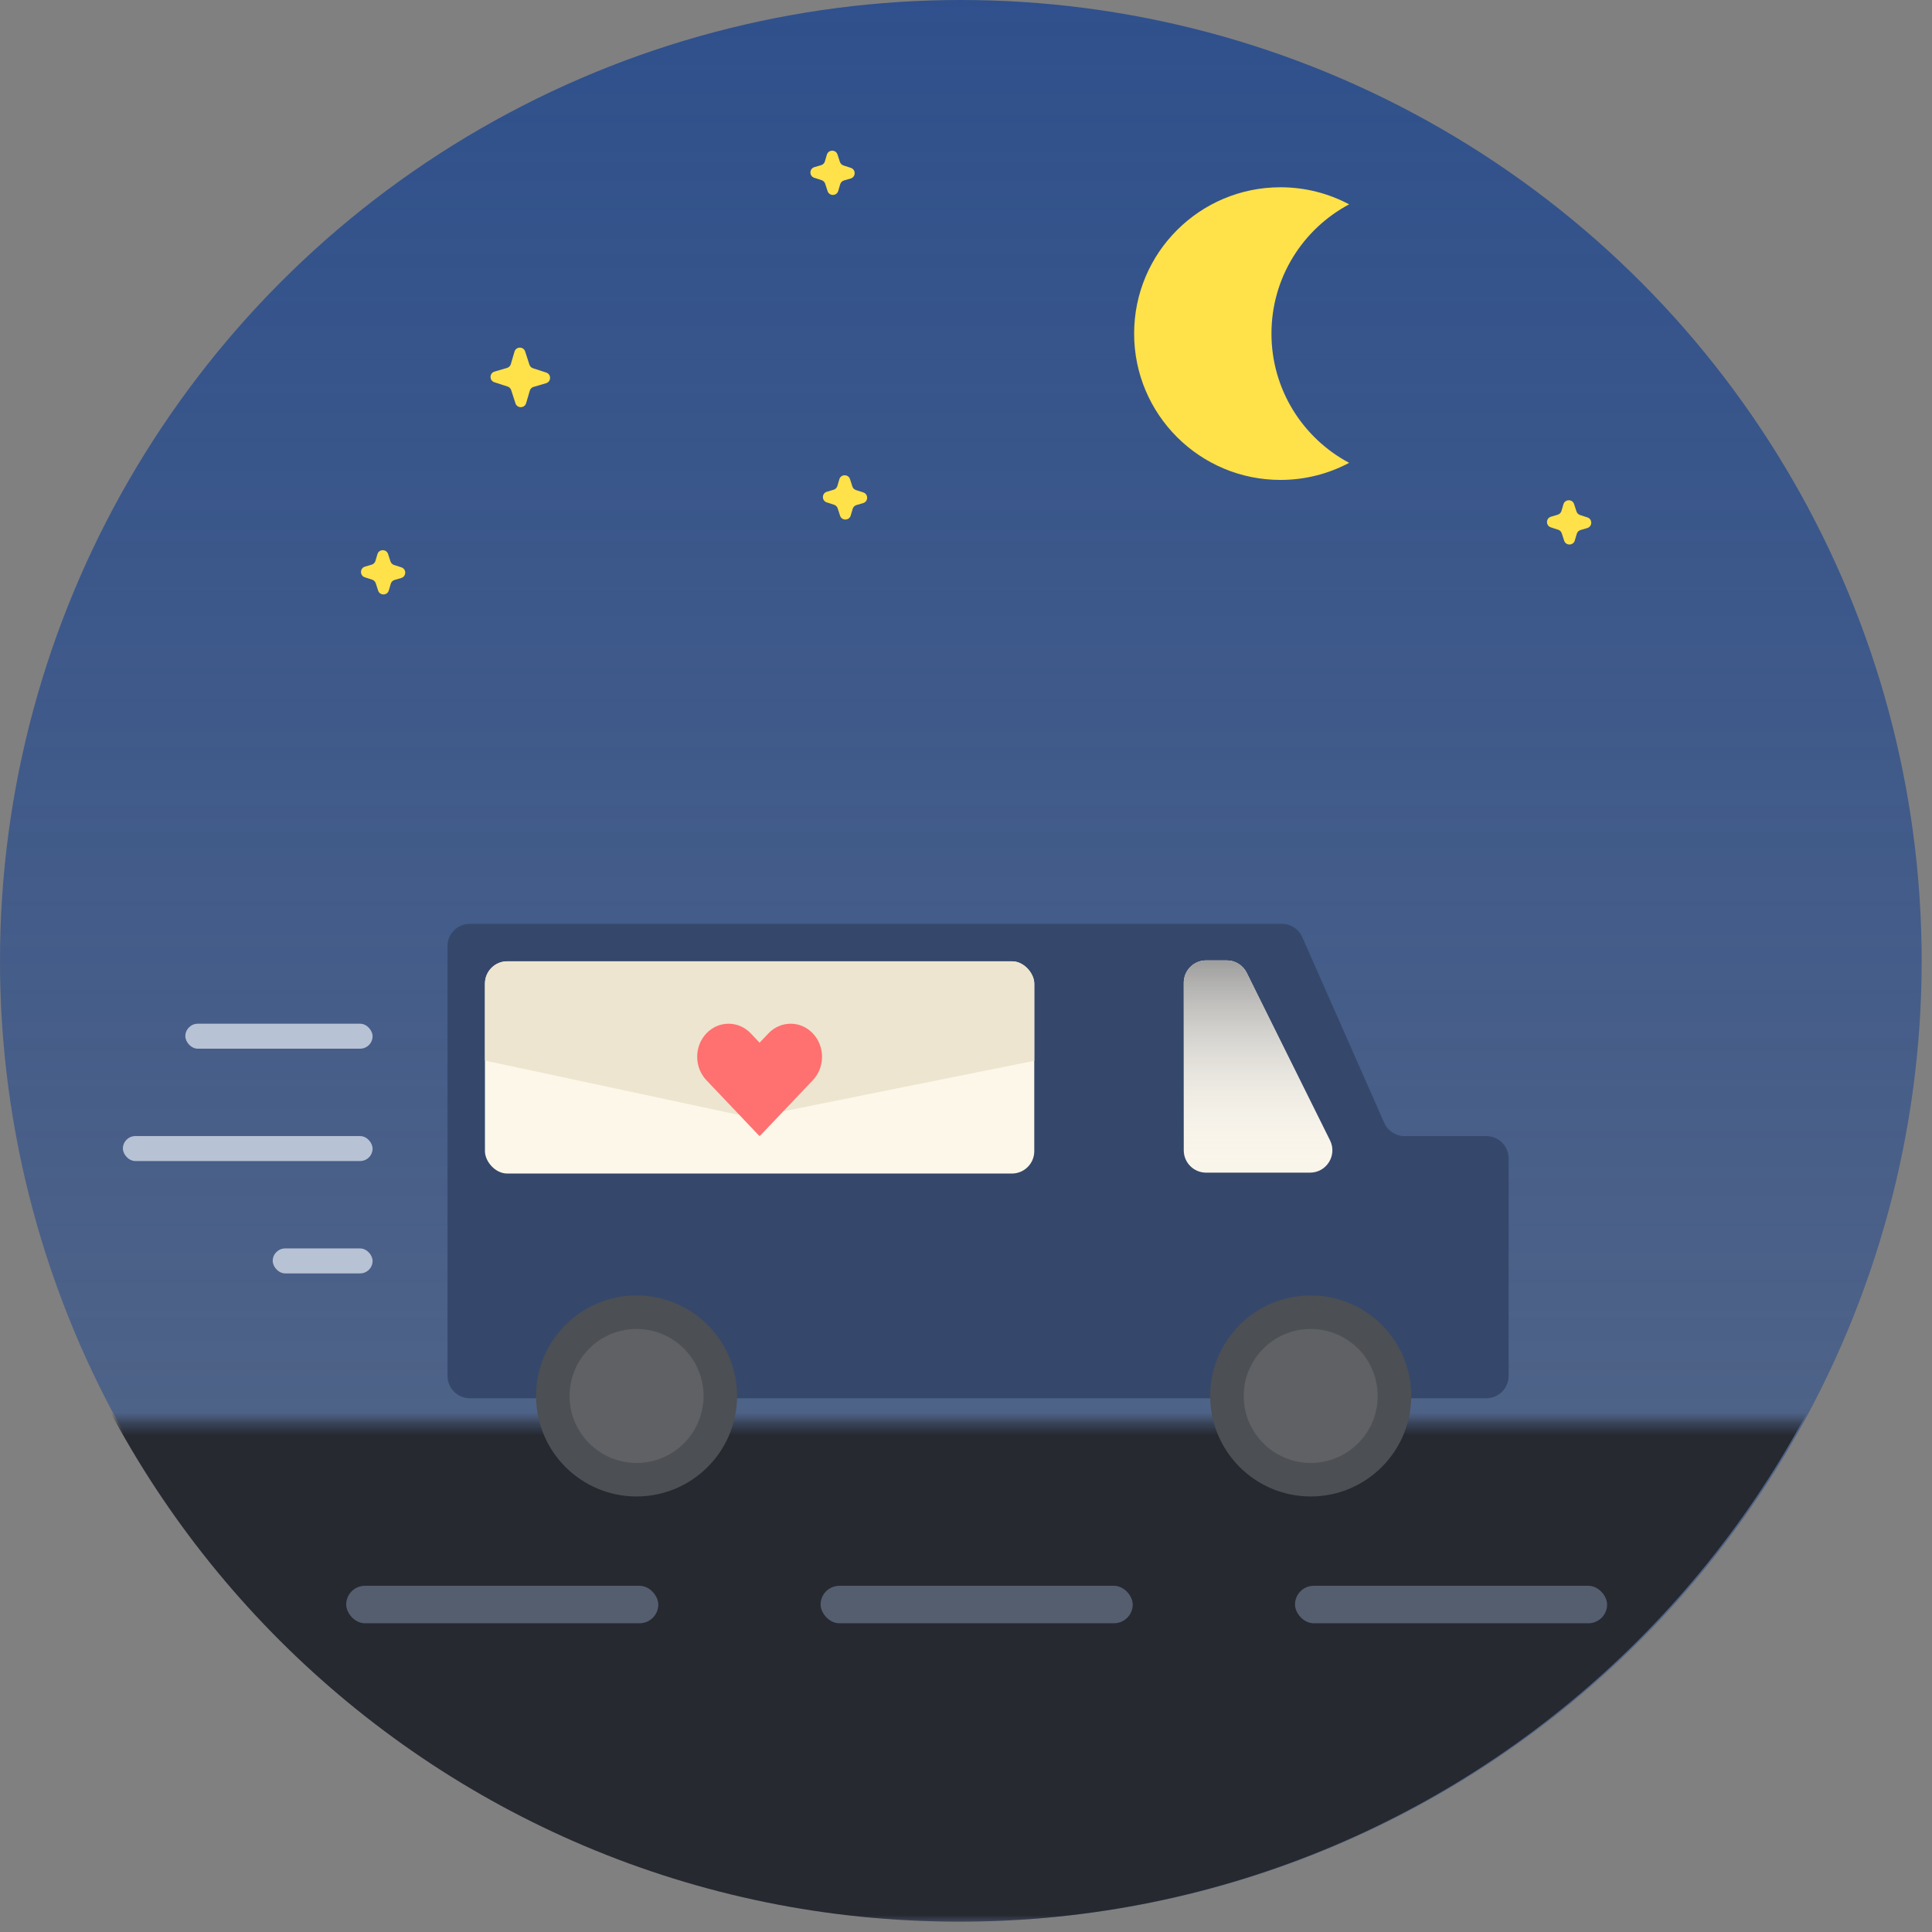 <svg width="173" height="173" viewBox="0 0 173 173" fill="none" xmlns="http://www.w3.org/2000/svg">
<rect x="0" y="0" width="173" height="173" fill="#808080" stroke="none"/>
<circle cx="86.037" cy="86.037" r="86.037" fill="url(#paint0_linear)"/>
<mask id="mask0" mask-type="alpha" maskUnits="userSpaceOnUse" x="4" y="127" width="164" height="46">
<rect width="163.214" height="44.716" transform="translate(4.298 127.441)" fill="#ACBBD6"/>
</mask>
<g mask="url(#mask0)">
<path d="M171.901 86.037C171.901 133.554 133.381 172.074 85.864 172.074C38.347 172.074 -0.173 133.554 -0.173 86.037C-0.173 38.52 38.347 0 85.864 0C133.381 0 171.901 38.52 171.901 86.037Z" fill="#262930"/>
</g>
<rect x="31" y="142" width="27.948" height="3.354" rx="1.677" fill="#555E6F"/>
<rect x="73.481" y="142" width="27.948" height="3.354" rx="1.677" fill="#555E6F"/>
<rect x="115.96" y="142" width="27.948" height="3.354" rx="1.677" fill="#555E6F"/>
<path d="M40.071 84.725C40.071 83.62 40.966 82.725 42.071 82.725H114.784C115.577 82.725 116.294 83.192 116.614 83.917L123.946 100.536C124.266 101.261 124.984 101.729 125.776 101.729H133.092C134.197 101.729 135.092 102.624 135.092 103.729V123.205C135.092 124.309 134.197 125.205 133.092 125.205H42.071C40.966 125.205 40.071 124.309 40.071 123.205V84.725Z" fill="#35486B"/>
<circle cx="57" cy="125" r="9" fill="#4C4F53"/>
<circle cx="57" cy="125" r="6" fill="#5F6164"/>
<circle cx="117.367" cy="125" r="9" fill="#4C4F53"/>
<circle cx="117.367" cy="125" r="6" fill="#5F6164"/>
<g clip-path="url(#clip0)">
<rect x="43.425" y="86.079" width="49.188" height="19.004" rx="2" fill="#FCF7E9"/>
<path d="M93.074 94.893L67.317 100.079L43.074 94.893V86.079H93.074V94.893Z" fill="#EDE5CF"/>
<path d="M73.608 94.629C73.608 95.387 73.335 96.146 72.786 96.724L71.989 97.564L68.182 101.573C68.129 101.628 68.075 101.681 68.02 101.729C67.965 101.68 67.911 101.628 67.858 101.573L64.05 97.563L63.252 96.725C62.704 96.146 62.429 95.388 62.429 94.629C62.429 93.872 62.704 93.114 63.252 92.535C64.35 91.379 66.131 91.379 67.228 92.535L68.018 93.367L68.808 92.535C69.906 91.379 71.687 91.379 72.785 92.535C73.335 93.114 73.608 93.872 73.608 94.629Z" fill="#FF7070"/>
</g>
<path d="M106 88C106 86.895 106.895 86 108 86H109.847C110.606 86 111.3 86.43 111.638 87.11L119.096 102.114C119.757 103.444 118.79 105.004 117.305 105.004H108C106.895 105.004 106 104.109 106 103.004V88Z" fill="#FAF5E9"/>
<path d="M106 88C106 86.895 106.895 86 108 86H109.847C110.606 86 111.3 86.43 111.638 87.11L119.096 102.114C119.757 103.444 118.79 105.004 117.305 105.004H108C106.895 105.004 106 104.109 106 103.004V88Z" fill="url(#paint1_linear)"/>
<rect x="16.595" y="91.668" width="16.768" height="2.236" rx="1.118" fill="#B8C2D5"/>
<rect x="11.005" y="101.729" width="22.358" height="2.236" rx="1.118" fill="#B8C2D5"/>
<rect x="24.42" y="111.79" width="8.943" height="2.236" rx="1.118" fill="#B8C2D5"/>
<path d="M74.04 13.854C74.179 13.381 74.844 13.372 74.996 13.84L75.208 14.495C75.257 14.648 75.377 14.768 75.529 14.817L76.184 15.029C76.653 15.18 76.643 15.846 76.171 15.984L75.574 16.159C75.41 16.207 75.282 16.335 75.234 16.499L75.059 17.096C74.921 17.568 74.255 17.578 74.104 17.109L73.892 16.454C73.843 16.302 73.723 16.182 73.57 16.133L72.915 15.921C72.447 15.769 72.456 15.104 72.929 14.965L73.526 14.79C73.689 14.742 73.817 14.614 73.865 14.451L74.04 13.854Z" fill="#FFE249"/>
<path d="M46.07 31.488C46.208 31.015 46.874 31.006 47.025 31.475L47.407 32.656C47.456 32.808 47.576 32.928 47.729 32.977L48.91 33.36C49.378 33.511 49.369 34.177 48.897 34.315L47.779 34.643C47.615 34.691 47.487 34.819 47.44 34.982L47.112 36.1C46.973 36.573 46.307 36.582 46.156 36.114L45.774 34.932C45.725 34.78 45.605 34.66 45.452 34.611L44.271 34.229C43.803 34.077 43.812 33.411 44.284 33.273L45.403 32.945C45.566 32.897 45.694 32.77 45.742 32.606L46.07 31.488Z" fill="#FFE249"/>
<path d="M139.996 45.155C140.135 44.682 140.8 44.673 140.952 45.142L141.164 45.796C141.213 45.949 141.333 46.069 141.486 46.118L142.14 46.33C142.609 46.481 142.599 47.147 142.127 47.286L141.53 47.461C141.366 47.509 141.238 47.636 141.191 47.8L141.015 48.397C140.877 48.87 140.211 48.879 140.06 48.41L139.848 47.756C139.799 47.603 139.679 47.483 139.526 47.434L138.871 47.222C138.403 47.071 138.412 46.405 138.885 46.267L139.482 46.091C139.645 46.043 139.773 45.916 139.821 45.752L139.996 45.155Z" fill="#FFE249"/>
<path d="M75.158 42.919C75.296 42.447 75.962 42.438 76.114 42.906L76.325 43.56C76.375 43.713 76.494 43.833 76.647 43.882L77.302 44.094C77.77 44.246 77.761 44.911 77.289 45.05L76.691 45.225C76.528 45.273 76.4 45.401 76.352 45.564L76.177 46.161C76.039 46.634 75.373 46.643 75.222 46.175L75.01 45.52C74.96 45.367 74.841 45.247 74.688 45.198L74.033 44.986C73.565 44.835 73.574 44.169 74.046 44.031L74.644 43.855C74.807 43.808 74.935 43.68 74.983 43.516L75.158 42.919Z" fill="#FFE249"/>
<path d="M33.796 49.627C33.934 49.154 34.6 49.145 34.751 49.613L34.963 50.268C35.012 50.421 35.132 50.541 35.285 50.59L35.94 50.802C36.408 50.953 36.399 51.619 35.926 51.757L35.329 51.932C35.166 51.98 35.038 52.108 34.99 52.272L34.815 52.869C34.676 53.341 34.011 53.35 33.859 52.882L33.647 52.227C33.598 52.075 33.478 51.955 33.325 51.906L32.671 51.694C32.203 51.542 32.212 50.877 32.684 50.738L33.281 50.563C33.445 50.515 33.573 50.387 33.62 50.224L33.796 49.627Z" fill="#FFE249"/>
<path fill-rule="evenodd" clip-rule="evenodd" d="M120.806 18.298C118.973 17.322 116.88 16.769 114.658 16.769C107.422 16.769 101.555 22.635 101.555 29.871C101.555 37.108 107.422 42.974 114.658 42.974C116.88 42.974 118.973 42.421 120.807 41.445C116.669 39.242 113.852 34.886 113.852 29.871C113.852 24.857 116.669 20.5 120.806 18.298Z" fill="#FFE249"/>
<defs>
<linearGradient id="paint0_linear" x1="87.249" y1="172.074" x2="87.249" y2="9.00128e-07" gradientUnits="userSpaceOnUse">
<stop stop-color="#2F508C" stop-opacity="0.48"/>
<stop offset="1" stop-color="#2F508C"/>
</linearGradient>
<linearGradient id="paint1_linear" x1="113.266" y1="86" x2="113.266" y2="105.004" gradientUnits="userSpaceOnUse">
<stop stop-color="#9E9E9E"/>
<stop offset="1" stop-color="white" stop-opacity="0"/>
</linearGradient>
<clipPath id="clip0">
<rect x="43.425" y="86.079" width="49.188" height="19.004" rx="2" fill="white"/>
</clipPath>
</defs>
</svg>
